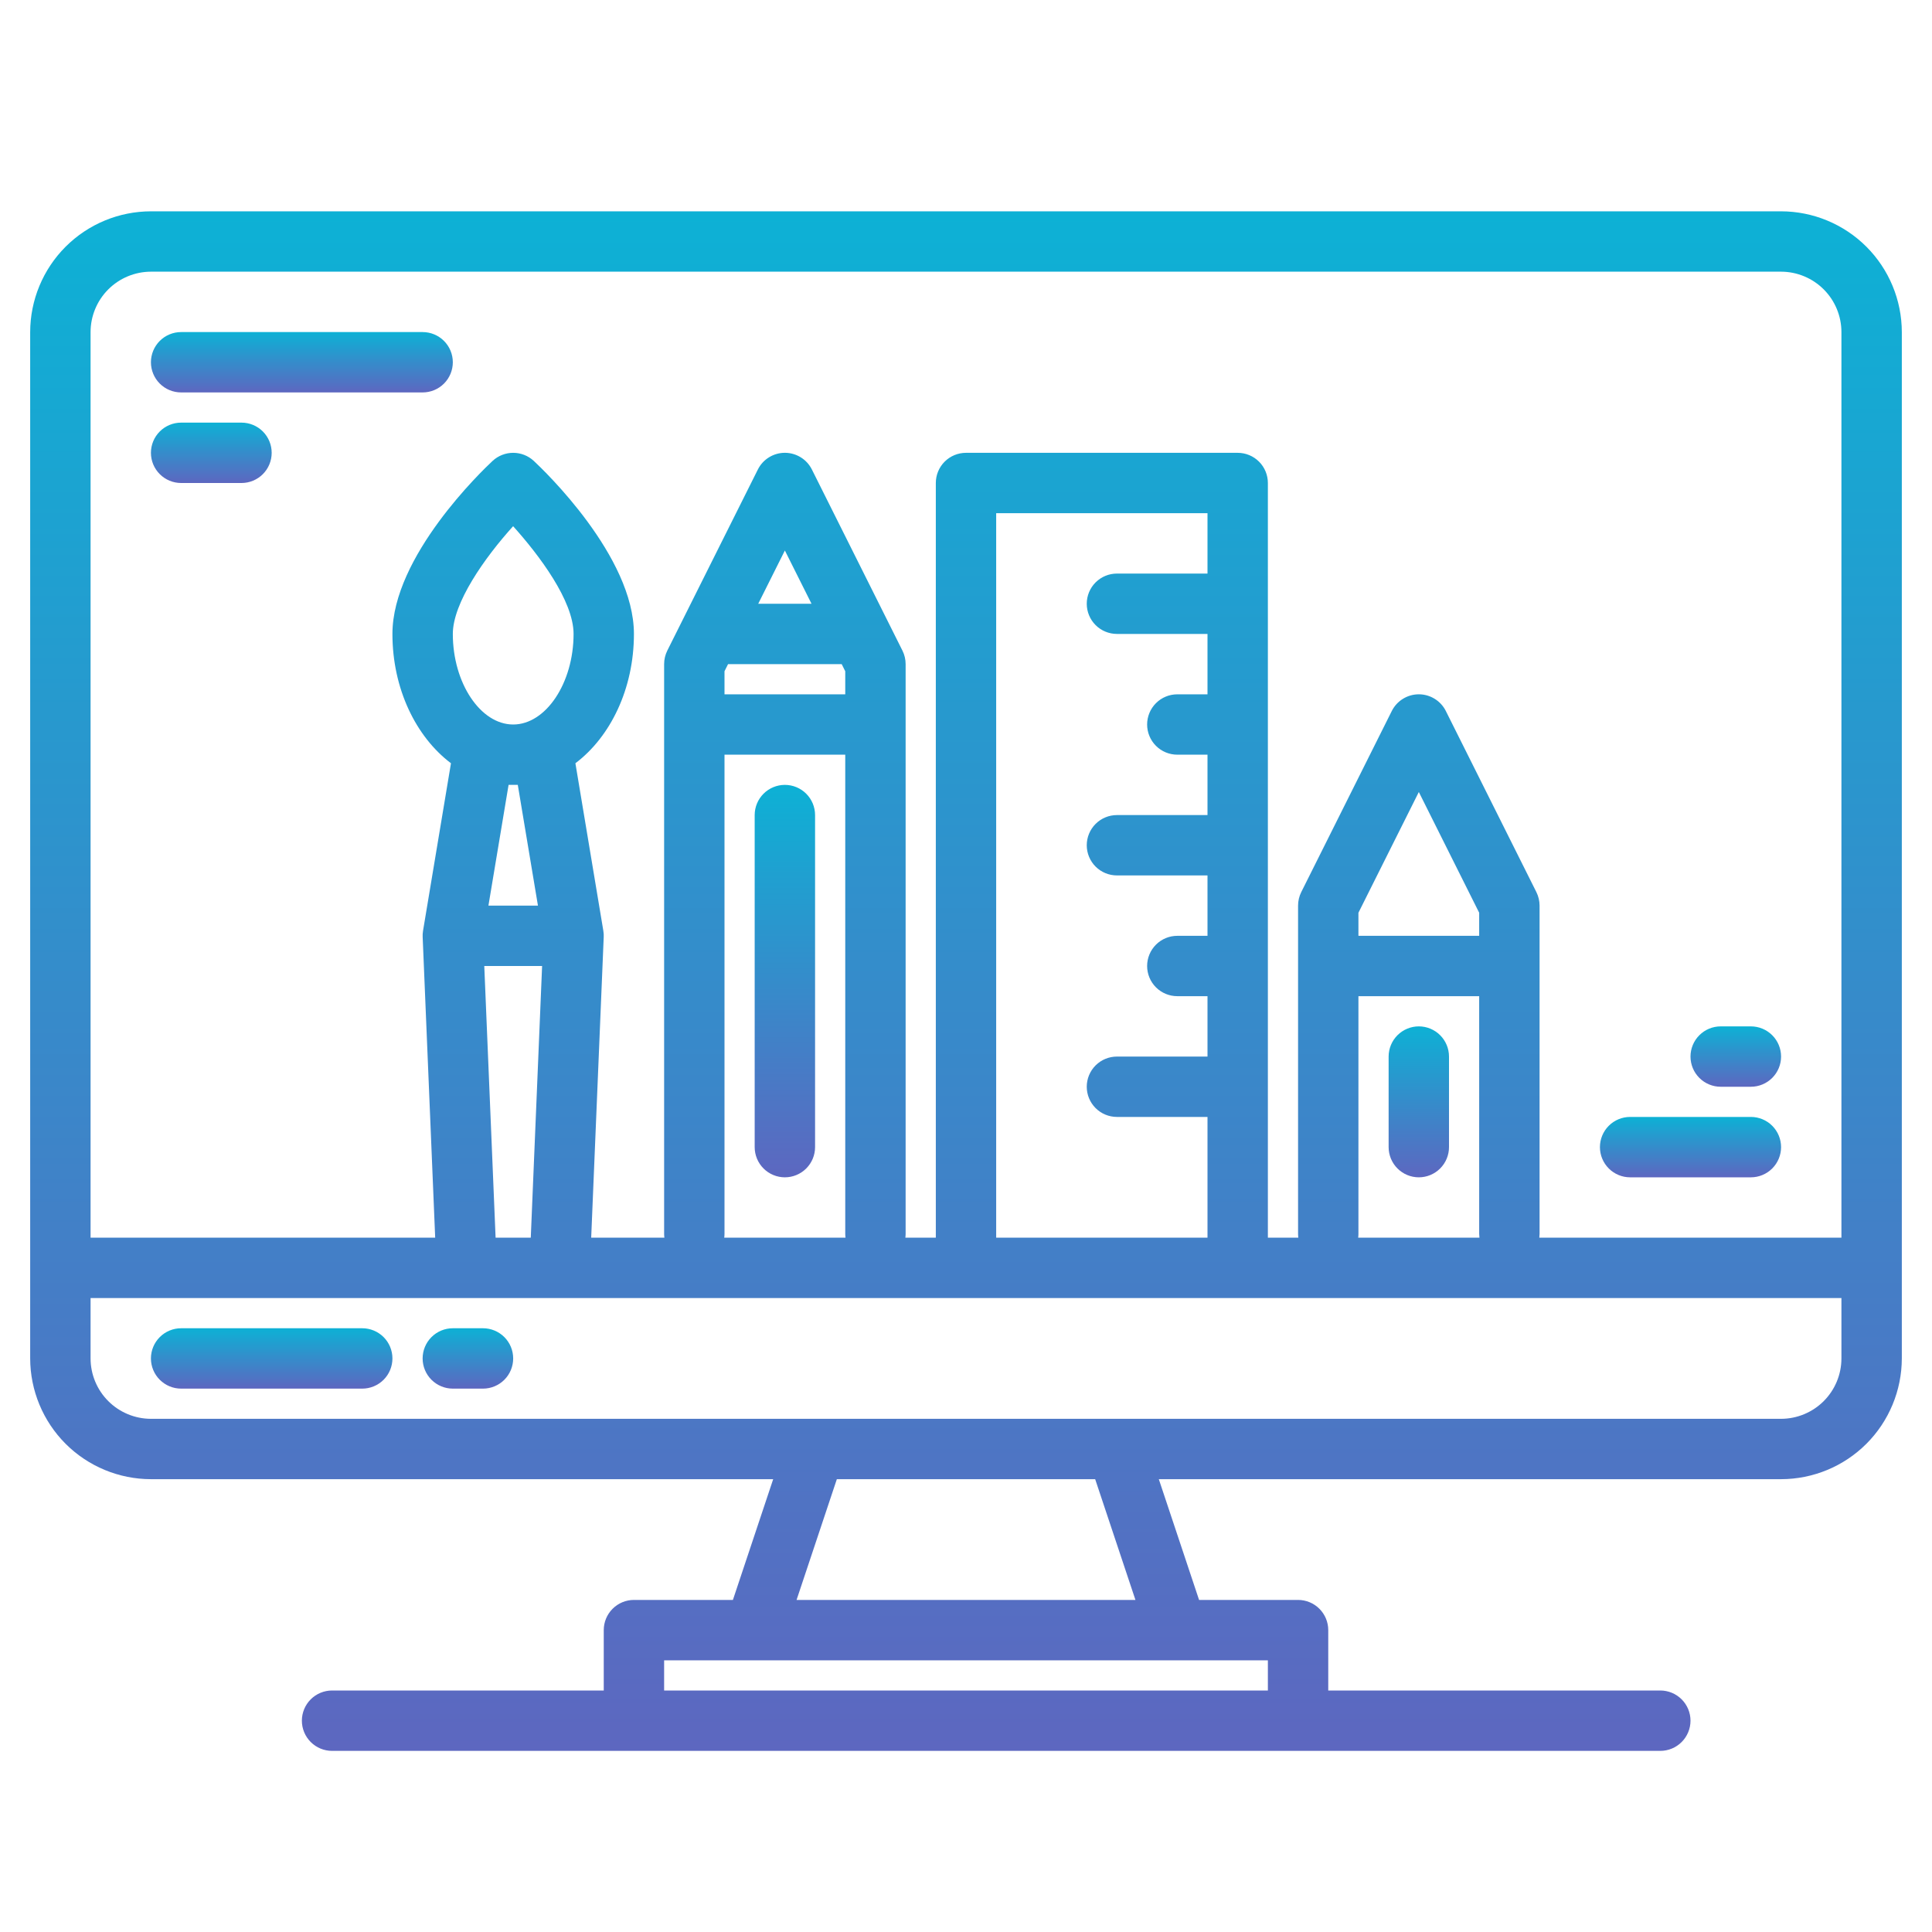 <svg width="100" height="100" viewBox="0 0 100 100" fill="none" xmlns="http://www.w3.org/2000/svg">
<path d="M92.188 10.938H7.812C6.156 10.94 4.567 11.599 3.395 12.771C2.224 13.942 1.565 15.531 1.562 17.188V70.312C1.565 71.969 2.224 73.558 3.395 74.73C4.567 75.901 6.156 76.56 7.812 76.562H40.02L37.935 82.812H32.812C32.398 82.812 32.001 82.977 31.708 83.27C31.415 83.563 31.25 83.961 31.25 84.375V87.5H17.188C16.773 87.5 16.376 87.665 16.083 87.958C15.79 88.251 15.625 88.648 15.625 89.062C15.625 89.477 15.79 89.874 16.083 90.167C16.376 90.46 16.773 90.625 17.188 90.625H85.938C86.352 90.625 86.749 90.46 87.042 90.167C87.335 89.874 87.5 89.477 87.5 89.062C87.5 88.648 87.335 88.251 87.042 87.958C86.749 87.665 86.352 87.5 85.938 87.5H68.75V84.375C68.75 83.961 68.585 83.563 68.292 83.27C67.999 82.977 67.602 82.812 67.188 82.812H62.064L59.98 76.562H92.188C93.844 76.56 95.433 75.901 96.605 74.73C97.776 73.558 98.435 71.969 98.438 70.312V17.188C98.435 15.531 97.776 13.942 96.605 12.771C95.433 11.599 93.844 10.94 92.188 10.938ZM65.625 85.938V87.5H34.375V85.938H65.625ZM41.23 82.812L43.315 76.562H56.686L58.77 82.812H41.23ZM95.312 70.312C95.311 71.141 94.982 71.935 94.396 72.521C93.81 73.107 93.016 73.436 92.188 73.438H7.812C6.984 73.436 6.19 73.107 5.604 72.521C5.018 71.935 4.689 71.141 4.688 70.312V67.188H95.312V70.312ZM28.059 50L27.473 64.062H25.652L25.066 50H28.059ZM25.281 46.875L26.324 40.625H26.801L27.844 46.875H25.281ZM26.562 37.5C24.869 37.5 23.438 35.353 23.438 32.812C23.438 31.209 25.074 28.879 26.559 27.236C27.896 28.721 29.688 31.094 29.688 32.812C29.688 35.353 28.256 37.5 26.562 37.5ZM43.566 34.375L43.75 34.744V35.938H37.5V34.744L37.684 34.375H43.566ZM39.246 31.25L40.625 28.494L42.004 31.25H39.246ZM43.75 39.062V63.867C43.751 63.932 43.755 63.998 43.764 64.062H37.486C37.495 63.998 37.499 63.932 37.5 63.867V39.062H43.75ZM57.812 32.812H62.5V35.938H60.938C60.523 35.938 60.126 36.102 59.833 36.395C59.54 36.688 59.375 37.086 59.375 37.5C59.375 37.914 59.54 38.312 59.833 38.605C60.126 38.898 60.523 39.062 60.938 39.062H62.5V42.188H57.812C57.398 42.188 57.001 42.352 56.708 42.645C56.415 42.938 56.25 43.336 56.25 43.75C56.25 44.164 56.415 44.562 56.708 44.855C57.001 45.148 57.398 45.312 57.812 45.312H62.5V48.438H60.938C60.523 48.438 60.126 48.602 59.833 48.895C59.54 49.188 59.375 49.586 59.375 50C59.375 50.414 59.54 50.812 59.833 51.105C60.126 51.398 60.523 51.562 60.938 51.562H62.5V54.688H57.812C57.398 54.688 57.001 54.852 56.708 55.145C56.415 55.438 56.25 55.836 56.25 56.25C56.25 56.664 56.415 57.062 56.708 57.355C57.001 57.648 57.398 57.812 57.812 57.812H62.5V64.062H51.562V26.562H62.5V29.688H57.812C57.398 29.688 57.001 29.852 56.708 30.145C56.415 30.438 56.25 30.836 56.25 31.25C56.25 31.664 56.415 32.062 56.708 32.355C57.001 32.648 57.398 32.812 57.812 32.812ZM76.562 51.562V63.867C76.563 63.932 76.568 63.998 76.576 64.062H70.299C70.307 63.998 70.312 63.932 70.312 63.867V51.562H76.562ZM70.312 48.438V47.244L73.438 40.994L76.562 47.244V48.438H70.312ZM95.312 64.062H79.674C79.682 63.998 79.687 63.932 79.688 63.867V46.875C79.687 46.632 79.631 46.393 79.523 46.176L74.836 36.801C74.706 36.541 74.506 36.323 74.259 36.171C74.012 36.018 73.728 35.937 73.438 35.937C73.147 35.937 72.863 36.018 72.616 36.171C72.369 36.323 72.169 36.541 72.039 36.801L67.352 46.176C67.244 46.393 67.188 46.632 67.188 46.875V63.867C67.188 63.932 67.193 63.998 67.201 64.062H65.625V25C65.625 24.586 65.46 24.188 65.167 23.895C64.874 23.602 64.477 23.438 64.062 23.438H50C49.586 23.438 49.188 23.602 48.895 23.895C48.602 24.188 48.438 24.586 48.438 25V64.062H46.861C46.87 63.998 46.874 63.932 46.875 63.867V34.375C46.875 34.132 46.819 33.893 46.711 33.676L42.023 24.301C41.893 24.041 41.694 23.823 41.447 23.671C41.2 23.518 40.915 23.437 40.625 23.437C40.335 23.437 40.05 23.518 39.803 23.671C39.556 23.823 39.357 24.041 39.227 24.301L34.539 33.676C34.431 33.893 34.375 34.132 34.375 34.375V63.867C34.376 63.932 34.38 63.998 34.389 64.062H30.6L31.248 48.502C31.25 48.467 31.248 48.432 31.248 48.395V48.348C31.244 48.293 31.238 48.238 31.229 48.184V48.18L29.783 39.506C31.598 38.137 32.812 35.648 32.812 32.812C32.812 28.797 28.158 24.35 27.627 23.855C27.337 23.587 26.957 23.438 26.562 23.438C26.168 23.438 25.788 23.587 25.498 23.855C24.967 24.35 20.312 28.797 20.312 32.812C20.312 35.648 21.527 38.137 23.342 39.506L21.896 48.18V48.184C21.887 48.238 21.881 48.293 21.877 48.348V48.395C21.877 48.432 21.875 48.467 21.877 48.502L22.525 64.062H4.688V17.188C4.689 16.359 5.018 15.565 5.604 14.979C6.19 14.393 6.984 14.064 7.812 14.062H92.188C93.016 14.064 93.81 14.393 94.396 14.979C94.982 15.565 95.311 16.359 95.312 17.188V64.062Z" fill="url(#paint0_linear)"/>
<path d="M18.75 68.75H9.375C8.961 68.75 8.563 68.915 8.27 69.208C7.977 69.501 7.812 69.898 7.812 70.312C7.812 70.727 7.977 71.124 8.27 71.417C8.563 71.71 8.961 71.875 9.375 71.875H18.75C19.164 71.875 19.562 71.71 19.855 71.417C20.148 71.124 20.312 70.727 20.312 70.312C20.312 69.898 20.148 69.501 19.855 69.208C19.562 68.915 19.164 68.75 18.75 68.75Z" fill="url(#paint1_linear)"/>
<path d="M25 68.75H23.438C23.023 68.75 22.626 68.915 22.333 69.208C22.04 69.501 21.875 69.898 21.875 70.312C21.875 70.727 22.04 71.124 22.333 71.417C22.626 71.71 23.023 71.875 23.438 71.875H25C25.414 71.875 25.812 71.71 26.105 71.417C26.398 71.124 26.562 70.727 26.562 70.312C26.562 69.898 26.398 69.501 26.105 69.208C25.812 68.915 25.414 68.75 25 68.75Z" fill="url(#paint2_linear)"/>
<path d="M40.625 40.625C40.211 40.625 39.813 40.79 39.52 41.083C39.227 41.376 39.062 41.773 39.062 42.188V59.375C39.062 59.789 39.227 60.187 39.52 60.48C39.813 60.773 40.211 60.938 40.625 60.938C41.039 60.938 41.437 60.773 41.73 60.48C42.023 60.187 42.188 59.789 42.188 59.375V42.188C42.188 41.773 42.023 41.376 41.73 41.083C41.437 40.79 41.039 40.625 40.625 40.625Z" fill="url(#paint3_linear)"/>
<path d="M73.438 53.125C73.023 53.125 72.626 53.29 72.333 53.583C72.04 53.876 71.875 54.273 71.875 54.688V59.375C71.875 59.789 72.04 60.187 72.333 60.48C72.626 60.773 73.023 60.938 73.438 60.938C73.852 60.938 74.249 60.773 74.542 60.48C74.835 60.187 75 59.789 75 59.375V54.688C75 54.273 74.835 53.876 74.542 53.583C74.249 53.29 73.852 53.125 73.438 53.125Z" fill="url(#paint4_linear)"/>
<path d="M9.375 20.312H21.875C22.289 20.312 22.687 20.148 22.98 19.855C23.273 19.562 23.438 19.164 23.438 18.75C23.438 18.336 23.273 17.938 22.98 17.645C22.687 17.352 22.289 17.188 21.875 17.188H9.375C8.961 17.188 8.563 17.352 8.27 17.645C7.977 17.938 7.812 18.336 7.812 18.75C7.812 19.164 7.977 19.562 8.27 19.855C8.563 20.148 8.961 20.312 9.375 20.312Z" fill="url(#paint5_linear)"/>
<path d="M9.375 25H12.5C12.914 25 13.312 24.835 13.605 24.542C13.898 24.249 14.062 23.852 14.062 23.438C14.062 23.023 13.898 22.626 13.605 22.333C13.312 22.04 12.914 21.875 12.5 21.875H9.375C8.961 21.875 8.563 22.04 8.27 22.333C7.977 22.626 7.812 23.023 7.812 23.438C7.812 23.852 7.977 24.249 8.27 24.542C8.563 24.835 8.961 25 9.375 25Z" fill="url(#paint6_linear)"/>
<path d="M84.375 60.938H90.625C91.039 60.938 91.437 60.773 91.73 60.48C92.023 60.187 92.188 59.789 92.188 59.375C92.188 58.961 92.023 58.563 91.73 58.27C91.437 57.977 91.039 57.812 90.625 57.812H84.375C83.961 57.812 83.563 57.977 83.27 58.27C82.977 58.563 82.812 58.961 82.812 59.375C82.812 59.789 82.977 60.187 83.27 60.48C83.563 60.773 83.961 60.938 84.375 60.938Z" fill="url(#paint7_linear)"/>
<path d="M89.062 56.25H90.625C91.039 56.25 91.437 56.085 91.73 55.792C92.023 55.499 92.188 55.102 92.188 54.688C92.188 54.273 92.023 53.876 91.73 53.583C91.437 53.29 91.039 53.125 90.625 53.125H89.062C88.648 53.125 88.251 53.29 87.958 53.583C87.665 53.876 87.5 54.273 87.5 54.688C87.5 55.102 87.665 55.499 87.958 55.792C88.251 56.085 88.648 56.25 89.062 56.25Z" fill="url(#paint8_linear)"/>
<defs>
<linearGradient id="paint0_linear" x1="50" y1="10.938" x2="50" y2="90.625" gradientUnits="userSpaceOnUse">
<stop stop-color="#0DB1D5"/>
<stop offset="1" stop-color="#5D67C0"/>
</linearGradient>
<linearGradient id="paint1_linear" x1="14.062" y1="68.75" x2="14.062" y2="71.875" gradientUnits="userSpaceOnUse">
<stop stop-color="#0DB1D5"/>
<stop offset="1" stop-color="#5D67C0"/>
</linearGradient>
<linearGradient id="paint2_linear" x1="24.219" y1="68.75" x2="24.219" y2="71.875" gradientUnits="userSpaceOnUse">
<stop stop-color="#0DB1D5"/>
<stop offset="1" stop-color="#5D67C0"/>
</linearGradient>
<linearGradient id="paint3_linear" x1="40.625" y1="40.625" x2="40.625" y2="60.938" gradientUnits="userSpaceOnUse">
<stop stop-color="#0DB1D5"/>
<stop offset="1" stop-color="#5D67C0"/>
</linearGradient>
<linearGradient id="paint4_linear" x1="73.438" y1="53.125" x2="73.438" y2="60.938" gradientUnits="userSpaceOnUse">
<stop stop-color="#0DB1D5"/>
<stop offset="1" stop-color="#5D67C0"/>
</linearGradient>
<linearGradient id="paint5_linear" x1="15.625" y1="17.188" x2="15.625" y2="20.312" gradientUnits="userSpaceOnUse">
<stop stop-color="#0DB1D5"/>
<stop offset="1" stop-color="#5D67C0"/>
</linearGradient>
<linearGradient id="paint6_linear" x1="10.938" y1="21.875" x2="10.938" y2="25" gradientUnits="userSpaceOnUse">
<stop stop-color="#0DB1D5"/>
<stop offset="1" stop-color="#5D67C0"/>
</linearGradient>
<linearGradient id="paint7_linear" x1="87.5" y1="57.812" x2="87.5" y2="60.938" gradientUnits="userSpaceOnUse">
<stop stop-color="#0DB1D5"/>
<stop offset="1" stop-color="#5D67C0"/>
</linearGradient>
<linearGradient id="paint8_linear" x1="89.844" y1="53.125" x2="89.844" y2="56.25" gradientUnits="userSpaceOnUse">
<stop stop-color="#0DB1D5"/>
<stop offset="1" stop-color="#5D67C0"/>
</linearGradient>
</defs>
</svg>
